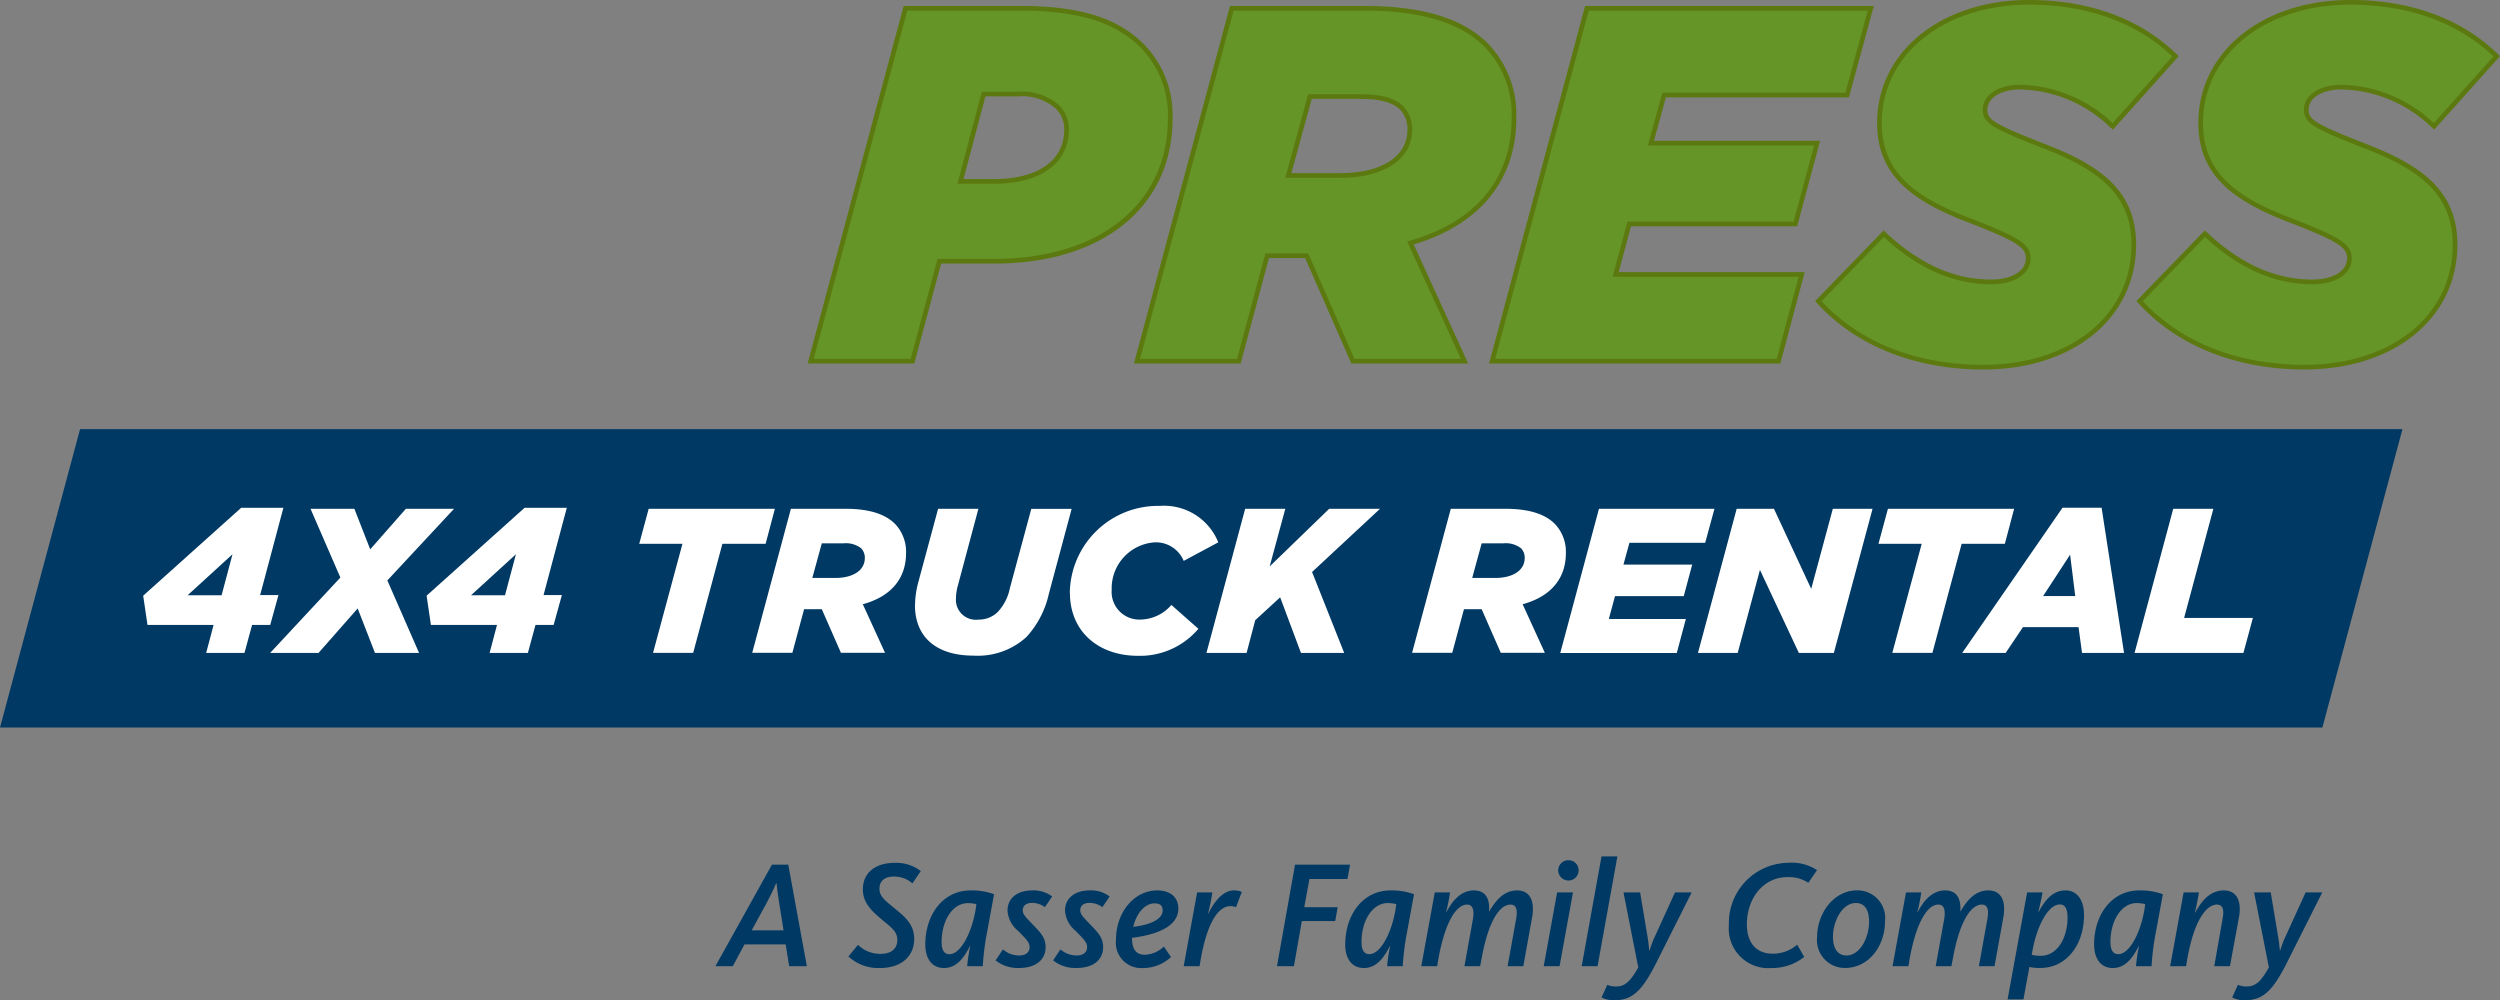 <svg xmlns="http://www.w3.org/2000/svg" xmlns:xlink="http://www.w3.org/1999/xlink" width="249.951" height="100" viewBox="0 0 249.951 100">
  <rect x="0" y="0" width="249.951" height="100" fill="#808080" stroke="none"/>
  <defs>
    <clipPath id="clip-path">
      <rect id="Rectangle_1" data-name="Rectangle 1" width="249.951" height="100" fill="none"/>
    </clipPath>
  </defs>
  <g id="Group_1" data-name="Group 1" clip-path="url(#clip-path)">
    <path id="Path_5" data-name="Path 5" d="M83.513,36.138,92.989.857h11.568c5.779,0,9.512,1.156,12.1,3.749a9.884,9.884,0,0,1,2.8,7.276c0,8.663-6.886,14.26-17.542,14.26h-5.54l-2.686,10Zm18.31-17.974c4.557,0,7.277-1.939,7.277-5.187a3.141,3.141,0,0,0-.927-2.271,5.354,5.354,0,0,0-3.963-1.276h-3.4l-2.314,8.735Z" transform="translate(-2.463 -0.025)" fill="#659427"/>
    <path id="Path_6" data-name="Path 6" d="M104.548,1.083c5.672,0,9.4,1.141,11.936,3.68a9.629,9.629,0,0,1,2.737,7.111c0,8.654-7.013,14.026-17.31,14.026H96.193l-2.686,10h-9.7L93.159,1.083ZM98.182,18.39h3.632c4.774,0,7.51-2.139,7.51-5.421a3.376,3.376,0,0,0-.995-2.436A5.593,5.593,0,0,0,104.2,9.188h-3.582l-2.437,9.2M104.548.616H92.8l-.092.346L83.357,35.775l-.158.589H93.866l.092-.346,2.593-9.65h5.36c10.8,0,17.777-5.689,17.777-14.494a10.109,10.109,0,0,0-2.873-7.441c-2.637-2.64-6.421-3.817-12.267-3.817m-3.57,9.039H104.2a5.135,5.135,0,0,1,3.8,1.208,2.906,2.906,0,0,1,.859,2.105c0,3.1-2.633,4.954-7.043,4.954H98.788Z" transform="translate(-2.454 -0.018)" fill="#5b790f"/>
    <path id="Path_7" data-name="Path 7" d="M138.72,36.137,134.1,25.594h-3.947l-2.834,10.543H117.131L126.607.856h13.31c5.689,0,9.664,1.21,12.152,3.7a10.007,10.007,0,0,1,2.754,7.276c0,6.152-3.672,10.578-10.351,12.488l5.408,11.818Zm-1.24-18.57c4.274,0,6.93-1.76,6.93-4.591a3.044,3.044,0,0,0-.834-2.18c-.739-.739-2.123-1.117-4.106-1.117h-5.044l-2.16,7.888Z" transform="translate(-3.455 -0.025)" fill="#659427"/>
    <path id="Path_8" data-name="Path 8" d="M139.907,1.083c5.82,0,9.649,1.291,11.988,3.631a9.755,9.755,0,0,1,2.686,7.111c0,5.821-3.333,10.4-10.445,12.335l5.37,11.736H138.863l-4.624-10.543H129.96L127.126,35.9h-9.7l9.351-34.813ZM131.95,17.794h5.52c4.327,0,7.163-1.841,7.163-4.825a3.275,3.275,0,0,0-.895-2.338c-.8-.8-2.239-1.192-4.278-1.192h-5.222l-2.288,8.355M139.907.616H126.419l-.093.346-9.351,34.813-.158.589h10.667l.093-.346,2.742-10.2h3.614l4.5,10.264.123.28h11.676l-.3-.662-5.144-11.242c6.623-1.98,10.26-6.45,10.26-12.635a10.243,10.243,0,0,0-2.822-7.441C149.691,1.849,145.662.616,139.907.616m-5.313,9.29h4.866c1.919,0,3.247.355,3.947,1.055a2.81,2.81,0,0,1,.758,2.008c0,2.688-2.565,4.358-6.7,4.358h-4.908Z" transform="translate(-3.445 -0.018)" fill="#5b790f"/>
    <path id="Path_9" data-name="Path 9" d="M153.716,36.137,163.192.856h28.385L189.213,9.53h-18.3l-1.315,4.8h16.611l-2.165,8.078h-16.61l-1.366,5.053h18.6l-2.315,8.673Z" transform="translate(-4.534 -0.025)" fill="#659427"/>
    <path id="Path_10" data-name="Path 10" d="M191.262,1.083l-2.237,8.207h-18.3l-1.443,5.27h16.613l-2.04,7.611h-16.61l-1.492,5.52h18.6L182.162,35.9H154.011l9.351-34.814Zm.611-.467H163l-.092.346L153.56,35.776l-.158.588h29.119l.092-.346,2.189-8.206.156-.588h-18.6l1.239-4.587h16.611l.093-.345,2.04-7.611.157-.588H169.892l1.187-4.336h18.3l.094-.345,2.236-8.206Z" transform="translate(-4.524 -0.018)" fill="#5b790f"/>
    <path id="Path_11" data-name="Path 11" d="M203.81,36.716c-6.689,0-12.489-2.287-16.335-6.44l-.149-.162,6.53-6.741.168.155c3.385,3.139,6.848,4.664,10.582,4.664,2.211,0,3.7-.945,3.7-2.353,0-1.154-.782-1.817-5.67-3.712-5.522-2.088-9.2-4.556-9.2-9.815,0-7,6.31-12.072,15-12.072,5.856,0,10.847,1.811,14.436,5.238l.164.156-6.273,7.005-.175-.15a13.556,13.556,0,0,0-9.047-3.773c-2.089,0-3.547.927-3.547,2.252,0,1.213.93,1.687,5.673,3.564,5.52,2.1,9.2,4.585,9.2,9.917,0,7.223-6.19,12.269-15.054,12.269" transform="translate(-5.525 -0.007)" fill="#659427"/>
    <path id="Path_12" data-name="Path 12" d="M208.426.467c6.117,0,10.941,1.99,14.275,5.173l-5.969,6.666a13.926,13.926,0,0,0-9.2-3.831c-2.339,0-3.779,1.095-3.779,2.485s1.044,1.891,5.819,3.78c5.372,2.04,9.051,4.477,9.051,9.7,0,7.16-6.167,12.035-14.822,12.035-6.812,0-12.434-2.338-16.163-6.366l6.217-6.418c3.382,3.135,6.913,4.726,10.743,4.726,2.287,0,3.93-1,3.93-2.586,0-1.343-.946-2.04-5.82-3.931-5.519-2.086-9.053-4.474-9.053-9.6,0-6.915,6.269-11.839,14.772-11.839m0-.467c-8.83,0-15.239,5.176-15.239,12.306,0,5.393,3.739,7.912,9.355,10.034,4.756,1.844,5.517,2.46,5.517,3.493,0,1.267-1.392,2.12-3.462,2.12-3.673,0-7.084-1.505-10.424-4.6l-.336-.311-.317.328L187.3,29.786l-.308.318.3.324c3.89,4.2,9.752,6.515,16.505,6.515,9,0,15.288-5.141,15.288-12.5,0-5.466-3.738-8.006-9.352-10.137-4.847-1.918-5.518-2.324-5.518-3.343,0-1.188,1.363-2.018,3.312-2.018a13.334,13.334,0,0,1,8.895,3.715l.347.3.307-.343,5.97-6.665.3-.338-.328-.313c-3.633-3.469-8.68-5.3-14.6-5.3" transform="translate(-5.515 0)" fill="#5b790f"/>
    <path id="Path_13" data-name="Path 13" d="M236.9,36.716c-6.688,0-12.489-2.287-16.337-6.44l-.15-.162,6.531-6.741.168.155c3.385,3.139,6.849,4.664,10.584,4.664,2.21,0,3.694-.945,3.694-2.353,0-1.154-.781-1.817-5.668-3.712-5.522-2.087-9.2-4.555-9.2-9.815,0-7,6.31-12.072,15.005-12.072,5.859,0,10.849,1.811,14.434,5.238l.164.156-6.271,7.005-.175-.15a13.566,13.566,0,0,0-9.049-3.773c-2.089,0-3.547.927-3.547,2.252,0,1.213.931,1.687,5.673,3.564,5.521,2.1,9.2,4.586,9.2,9.917,0,7.223-6.19,12.269-15.055,12.269" transform="translate(-6.501 -0.007)" fill="#659427"/>
    <path id="Path_14" data-name="Path 14" d="M241.519.467c6.117,0,10.942,1.99,14.273,5.173l-5.967,6.666a13.931,13.931,0,0,0-9.2-3.831c-2.335,0-3.779,1.095-3.779,2.485s1.044,1.891,5.819,3.78c5.372,2.04,9.053,4.477,9.053,9.7,0,7.16-6.169,12.035-14.822,12.035-6.814,0-12.434-2.338-16.165-6.366l6.217-6.418c3.382,3.135,6.913,4.726,10.744,4.726,2.287,0,3.928-1,3.928-2.586,0-1.343-.946-2.04-5.818-3.931-5.521-2.086-9.053-4.474-9.053-9.6,0-6.915,6.267-11.839,14.772-11.839m0-.467c-8.83,0-15.239,5.176-15.239,12.306,0,5.394,3.739,7.913,9.355,10.034,4.755,1.844,5.515,2.46,5.515,3.493,0,1.267-1.391,2.12-3.46,2.12-3.675,0-7.086-1.505-10.426-4.6l-.336-.311-.317.328-6.218,6.418-.308.318.3.325c3.892,4.2,9.755,6.514,16.507,6.514,9,0,15.288-5.141,15.288-12.5,0-5.465-3.739-8-9.354-10.137-4.847-1.918-5.518-2.324-5.518-3.343,0-1.188,1.363-2.018,3.312-2.018a13.344,13.344,0,0,1,8.9,3.715l.347.3.307-.343,5.968-6.665.3-.338-.326-.313c-3.63-3.469-8.676-5.3-14.6-5.3" transform="translate(-6.491 0)" fill="#5b790f"/>
    <path id="Path_15" data-name="Path 15" d="M240.2,44.207H8.005L0,74.043H232.194Z" transform="translate(0 -1.304)" fill="#003964"/>
    <path id="Path_16" data-name="Path 16" d="M21.79,64.022H15.182L14.75,61.1l9.8-8.79h4.219l-2.325,8.728h1.832l-.824,2.985H25.639l-.761,2.8h-3.83Zm.8-2.965,1.091-4.1-4.488,4.1Z" transform="translate(-0.435 -1.543)" fill="#fff"/>
    <path id="Path_17" data-name="Path 17" d="M34.851,59.289l-2.984-6.875h4.384l1.585,4.055L41.4,52.414h4.817l-6.669,7.163,3.171,7.247H38.31l-1.729-4.447-3.911,4.447H27.832Z" transform="translate(-0.821 -1.546)" fill="#fff"/>
    <path id="Path_18" data-name="Path 18" d="M50.987,64.022H44.379L43.947,61.1l9.8-8.79h4.219l-2.325,8.728h1.832l-.824,2.985H54.836l-.762,2.8H50.246Zm.8-2.965,1.091-4.1-4.488,4.1Z" transform="translate(-1.296 -1.543)" fill="#fff"/>
    <path id="Path_19" data-name="Path 19" d="M70.174,55.913H65.852l.946-3.5H79.416l-.926,3.5H74.168l-2.922,10.91H67.232Z" transform="translate(-1.942 -1.546)" fill="#fff"/>
    <path id="Path_20" data-name="Path 20" d="M81.36,52.414H86.8c2.408,0,3.994.537,4.96,1.5a4.034,4.034,0,0,1,1.112,2.944c0,2.408-1.379,4.3-4.323,5.1l2.223,4.858H86.363l-1.915-4.363h-1.77l-1.172,4.363H77.491Zm4.426,6.917c1.792,0,2.965-.762,2.965-2a1.356,1.356,0,0,0-.371-.969,2.493,2.493,0,0,0-1.77-.493H84.449L83.5,59.331Z" transform="translate(-2.285 -1.546)" fill="#fff"/>
    <path id="Path_21" data-name="Path 21" d="M94.264,62.047a9.309,9.309,0,0,1,.33-2.3l1.976-7.328H100.6l-2.037,7.617a5.026,5.026,0,0,0-.207,1.359,1.991,1.991,0,0,0,2.244,2.1,2.69,2.69,0,0,0,1.934-.762,4.882,4.882,0,0,0,1.215-2.388l2.141-7.925h4.034l-2.285,8.522a9.364,9.364,0,0,1-2.244,4.3,7.211,7.211,0,0,1-5.311,1.852c-3.705,0-5.826-1.872-5.826-5.044" transform="translate(-2.78 -1.546)" fill="#fff"/>
    <path id="Path_22" data-name="Path 22" d="M110.21,60.805a8.817,8.817,0,0,1,9-8.687,5.838,5.838,0,0,1,5.845,3.643l-3.458,1.854a3.01,3.01,0,0,0-2.9-1.854,4.611,4.611,0,0,0-4.3,4.755,2.767,2.767,0,0,0,2.88,2.965,4.164,4.164,0,0,0,3.088-1.462l2.7,2.386a7.645,7.645,0,0,1-6.031,2.7c-3.994,0-6.813-2.449-6.813-6.3" transform="translate(-3.25 -1.537)" fill="#fff"/>
    <path id="Path_23" data-name="Path 23" d="M128.158,52.414h4.015l-1.565,5.764,5.95-5.764h5.083l-6.794,6.32,3.211,8.09h-4.322l-2.08-5.558-2.49,2.285-.865,3.274h-4.014Z" transform="translate(-3.666 -1.546)" fill="#fff"/>
    <path id="Path_24" data-name="Path 24" d="M149.341,52.414h5.433c2.409,0,3.994.537,4.96,1.5a4.035,4.035,0,0,1,1.113,2.944c0,2.408-1.38,4.3-4.324,5.1l2.223,4.858h-4.405l-1.915-4.363h-1.768l-1.173,4.363h-4.015Zm4.425,6.917c1.792,0,2.965-.762,2.965-2a1.356,1.356,0,0,0-.37-.969,2.493,2.493,0,0,0-1.77-.493h-2.163l-.946,3.458Z" transform="translate(-4.29 -1.546)" fill="#fff"/>
    <path id="Path_25" data-name="Path 25" d="M164.607,52.414h11.547l-.927,3.4h-7.574l-.6,2.182h6.875l-.843,3.15h-6.875l-.617,2.285h7.7l-.905,3.4H160.737Z" transform="translate(-4.741 -1.546)" fill="#fff"/>
    <path id="Path_26" data-name="Path 26" d="M178.793,52.414h3.727l3.725,8.007,2.16-8.007h3.973l-3.868,14.41h-3.5l-3.892-8.3-2.223,8.3h-3.972Z" transform="translate(-5.159 -1.546)" fill="#fff"/>
    <path id="Path_27" data-name="Path 27" d="M197.842,55.913h-4.324l.947-3.5h12.618l-.927,3.5h-4.322l-2.922,10.91H194.9Z" transform="translate(-5.708 -1.546)" fill="#fff"/>
    <path id="Path_28" data-name="Path 28" d="M212.171,52.308h3.91l2.243,14.513h-4.2l-.35-2.575h-5.558l-1.728,2.575h-4.344Zm1.275,8.832L212.932,57l-2.7,4.138Z" transform="translate(-5.962 -1.543)" fill="#fff"/>
    <path id="Path_29" data-name="Path 29" d="M223.766,52.414h4.013l-2.923,10.91h6.875l-.946,3.5H219.9Z" transform="translate(-6.486 -1.546)" fill="#fff"/>
    <path id="Path_30" data-name="Path 30" d="M79.354,89.075h1.63l1.859,10.152H81.076l-.35-2.18H76.61l-1.173,2.18H73.7Zm1.158,6.57-.457-2.88c-.122-.747-.214-1.54-.244-1.845H79.78c-.121.3-.488,1.1-.884,1.845l-1.569,2.88Z" transform="translate(-2.174 -2.627)" fill="#003964"/>
    <path id="Path_31" data-name="Path 31" d="M87.4,98.247l.96-1.158a3.163,3.163,0,0,0,2.256.9c1.2,0,1.677-.625,1.677-1.387,0-.824-.534-1.205-1.586-2.074-.945-.808-1.859-1.615-1.859-2.987,0-1.753,1.372-2.653,3.171-2.653a4.057,4.057,0,0,1,2.622.824L93.8,90.944a2.747,2.747,0,0,0-1.845-.685c-.975,0-1.448.472-1.448,1.234,0,.733.534,1.143,1.464,1.907,1.006.823,2.012,1.6,2.012,3.094,0,1.57-1.1,2.911-3.444,2.911A4.4,4.4,0,0,1,87.4,98.247" transform="translate(-2.578 -2.622)" fill="#003964"/>
    <path id="Path_32" data-name="Path 32" d="M95.322,97.141c0-2.973,1.753-5.412,4.527-5.412a6.444,6.444,0,0,1,2.347.381l-.67,3.659a26.067,26.067,0,0,0-.457,3.537H99.514a14.784,14.784,0,0,1,.306-2.012h-.031c-.594,1.158-1.326,2.194-2.607,2.194-1.173,0-1.859-.915-1.859-2.348m5.03-3.49.077-.548A3.4,3.4,0,0,0,99.575,93c-1.525,0-2.621,1.753-2.621,3.886,0,.823.258,1.22.792,1.22,1.052,0,2.181-1.966,2.607-4.451" transform="translate(-2.811 -2.705)" fill="#003964"/>
    <path id="Path_33" data-name="Path 33" d="M102.567,98.726l.732-1.1a2.5,2.5,0,0,0,1.615.609c.686,0,1.052-.335,1.052-.838,0-.518-.457-.9-1.143-1.616a2.858,2.858,0,0,1-1.067-2.027c0-1.22.944-2.027,2.484-2.027a3.1,3.1,0,0,1,1.982.609l-.732,1.067a2.125,2.125,0,0,0-1.28-.427c-.565,0-.93.26-.93.747,0,.427.365.747.975,1.388.777.808,1.311,1.326,1.311,2.287,0,1.219-.915,2.088-2.668,2.088a3.553,3.553,0,0,1-2.332-.762" transform="translate(-3.025 -2.705)" fill="#003964"/>
    <path id="Path_34" data-name="Path 34" d="M108.492,98.726l.732-1.1a2.5,2.5,0,0,0,1.615.609c.687,0,1.052-.335,1.052-.838,0-.518-.457-.9-1.143-1.616a2.855,2.855,0,0,1-1.067-2.027c0-1.22.945-2.027,2.484-2.027a3.1,3.1,0,0,1,1.982.609l-.732,1.067a2.125,2.125,0,0,0-1.28-.427c-.565,0-.93.26-.93.747,0,.427.365.747.975,1.388.777.808,1.311,1.326,1.311,2.287,0,1.219-.915,2.088-2.668,2.088a3.553,3.553,0,0,1-2.332-.762" transform="translate(-3.2 -2.705)" fill="#003964"/>
    <path id="Path_35" data-name="Path 35" d="M114.966,96.668c0-2.774,1.845-4.939,4.117-4.939,1.265,0,2.119.641,2.119,1.815,0,1.814-2.2,2.621-4.635,2.927,0,1.066.367,1.692,1.281,1.692a2.9,2.9,0,0,0,1.905-.823l.716,1.051a4.137,4.137,0,0,1-2.849,1.1,2.535,2.535,0,0,1-2.653-2.82m1.724-1.3c1.692-.2,2.942-.746,2.942-1.646,0-.473-.259-.7-.808-.7-1.006,0-1.829,1.053-2.133,2.348" transform="translate(-3.391 -2.705)" fill="#003964"/>
    <path id="Path_36" data-name="Path 36" d="M123.285,91.928h1.524c-.091.671-.3,1.6-.426,2.119h.031c.5-1.068,1.417-2.318,2.529-2.318a1.842,1.842,0,0,1,.808.153l-.578,1.524a1.671,1.671,0,0,0-.549-.107c-1.144,0-2.287,1.449-2.973,5.29l-.122.716h-1.586Z" transform="translate(-3.597 -2.705)" fill="#003964"/>
    <path id="Path_37" data-name="Path 37" d="M133.359,89.075h5.5l-.26,1.433h-3.8l-.518,2.819h3.339l-.243,1.388h-3.339l-.793,4.512h-1.692Z" transform="translate(-3.88 -2.627)" fill="#003964"/>
    <path id="Path_38" data-name="Path 38" d="M138.586,97.141c0-2.973,1.753-5.412,4.526-5.412a6.439,6.439,0,0,1,2.347.381l-.67,3.659a26.065,26.065,0,0,0-.457,3.537h-1.555a14.777,14.777,0,0,1,.3-2.012h-.031c-.594,1.158-1.326,2.194-2.606,2.194-1.174,0-1.859-.915-1.859-2.348m5.029-3.49.077-.548a3.4,3.4,0,0,0-.854-.107c-1.524,0-2.621,1.753-2.621,3.886,0,.823.259,1.22.792,1.22,1.053,0,2.181-1.966,2.607-4.451" transform="translate(-4.087 -2.705)" fill="#003964"/>
    <path id="Path_39" data-name="Path 39" d="M147.769,91.928h1.525a16.977,16.977,0,0,1-.4,1.981h.029c.488-.913,1.328-2.18,2.759-2.18,1.16,0,1.525.823,1.525,1.755a2.421,2.421,0,0,1-.016.335h.031c.625-1.053,1.432-2.09,2.789-2.09,1.022,0,1.57.687,1.57,1.861a4.616,4.616,0,0,1-.092.883l-.869,4.832h-1.57l.839-4.65a3.761,3.761,0,0,0,.076-.685c0-.487-.152-.824-.624-.824-1.036,0-2.2,1.525-2.9,5.443l-.137.716h-1.57l.838-4.65a3.075,3.075,0,0,0,.061-.641c0-.487-.151-.869-.64-.869-.975,0-2.15,1.48-2.866,5.443l-.122.716h-1.586Z" transform="translate(-4.319 -2.705)" fill="#003964"/>
    <path id="Path_40" data-name="Path 40" d="M160.373,91.836h1.585l-1.341,7.378h-1.586Zm.107-2.211A1.017,1.017,0,0,1,161.5,88.62a1,1,0,0,1,1.021,1.005,1.012,1.012,0,0,1-1.021,1.022,1.032,1.032,0,0,1-1.022-1.022" transform="translate(-4.69 -2.614)" fill="#003964"/>
    <path id="Path_41" data-name="Path 41" d="M164.926,88.227h1.587L164.53,99.2h-1.585Z" transform="translate(-4.806 -2.602)" fill="#003964"/>
    <path id="Path_42" data-name="Path 42" d="M164.988,102.437l.579-1.267a1.987,1.987,0,0,0,.87.168c.869,0,1.4-.442,2.225-1.905l-1.479-7.5h1.662l.792,4.74c.061.412.092.854.121,1.068h.031c.076-.214.214-.671.381-1.068l2.164-4.74H174l-3.217,6.4c-1.494,3.048-2.454,4.376-4.436,4.376a2.543,2.543,0,0,1-1.357-.275" transform="translate(-4.866 -2.711)" fill="#003964"/>
    <path id="Path_43" data-name="Path 43" d="M178.11,95.12a6.017,6.017,0,0,1,5.929-6.235,4.58,4.58,0,0,1,2.881.734l-.869,1.265a3.516,3.516,0,0,0-2.119-.564c-2.362,0-4.025,2.1-4.025,4.711,0,1.692.793,2.942,2.607,2.942a3.744,3.744,0,0,0,2.424-.9l.7,1.221a5.123,5.123,0,0,1-3.277,1.112,3.951,3.951,0,0,1-4.253-4.284" transform="translate(-5.253 -2.622)" fill="#003964"/>
    <path id="Path_44" data-name="Path 44" d="M187.193,96.424c0-2.439,1.694-4.7,3.995-4.7a2.767,2.767,0,0,1,2.8,3.065c0,2.56-1.677,4.694-3.995,4.694a2.786,2.786,0,0,1-2.8-3.064m5.2-1.54c0-1.219-.442-1.89-1.325-1.89-1.389,0-2.287,1.859-2.287,3.384,0,1.113.443,1.859,1.342,1.859,1.416,0,2.27-1.875,2.27-3.354" transform="translate(-5.521 -2.705)" fill="#003964"/>
    <path id="Path_45" data-name="Path 45" d="M196.313,91.928h1.525a16.59,16.59,0,0,1-.4,1.981h.031c.487-.913,1.326-2.18,2.757-2.18,1.16,0,1.526.823,1.526,1.755a2.416,2.416,0,0,1-.016.335h.031c.624-1.053,1.432-2.09,2.788-2.09,1.022,0,1.57.687,1.57,1.861a4.688,4.688,0,0,1-.09.883l-.87,4.832H203.6l.838-4.65a3.766,3.766,0,0,0,.077-.685c0-.487-.152-.824-.625-.824-1.036,0-2.194,1.525-2.9,5.443l-.138.716h-1.57l.839-4.65a3.208,3.208,0,0,0,.06-.641c0-.487-.152-.869-.641-.869-.975,0-2.15,1.48-2.866,5.443l-.121.716h-1.586Z" transform="translate(-5.75 -2.705)" fill="#003964"/>
    <path id="Path_46" data-name="Path 46" d="M208.773,91.927h1.54c-.138.793-.259,1.281-.427,1.952h.03c.626-1.113,1.372-2.15,2.7-2.15,1.2,0,1.845,1.037,1.845,2.455,0,2.987-1.753,5.3-4.374,5.3A4.826,4.826,0,0,1,209,99.381l-.595,3.246h-1.586Zm4.04,2.485c0-.762-.214-1.281-.762-1.281-1.143,0-2.241,2.043-2.714,4.451l-.107.58a3.251,3.251,0,0,0,.9.107c1.6,0,2.683-1.677,2.683-3.857" transform="translate(-6.1 -2.705)" fill="#003964"/>
    <path id="Path_47" data-name="Path 47" d="M215.731,97.141c0-2.973,1.752-5.412,4.526-5.412a6.462,6.462,0,0,1,2.349.381l-.672,3.659a26.246,26.246,0,0,0-.457,3.537h-1.556a14.933,14.933,0,0,1,.306-2.012H220.2c-.594,1.158-1.326,2.194-2.607,2.194-1.172,0-1.858-.915-1.858-2.348m5.03-3.49.076-.548a3.4,3.4,0,0,0-.854-.107c-1.524,0-2.621,1.753-2.621,3.886,0,.823.259,1.22.793,1.22,1.052,0,2.18-1.966,2.607-4.451" transform="translate(-6.363 -2.705)" fill="#003964"/>
    <path id="Path_48" data-name="Path 48" d="M224.913,91.928h1.524c-.06.457-.243,1.4-.395,2.012h.031c.5-.9,1.34-2.211,2.864-2.211,1.037,0,1.587.687,1.587,1.845a4.187,4.187,0,0,1-.078.84l-.9,4.892h-1.569l.838-4.786a2.907,2.907,0,0,0,.061-.58c0-.534-.214-.793-.64-.793-.975,0-2.242,1.4-2.958,5.443l-.121.716h-1.587Z" transform="translate(-6.594 -2.705)" fill="#003964"/>
    <path id="Path_49" data-name="Path 49" d="M229.953,102.437l.579-1.267a1.987,1.987,0,0,0,.87.168c.869,0,1.4-.442,2.225-1.905l-1.479-7.5h1.663l.792,4.74c.061.412.092.854.121,1.068h.031c.076-.214.214-.671.381-1.068l2.164-4.74h1.662l-3.217,6.4c-1.494,3.048-2.454,4.376-4.436,4.376a2.544,2.544,0,0,1-1.357-.275" transform="translate(-6.782 -2.711)" fill="#003964"/>
  </g>
</svg>
